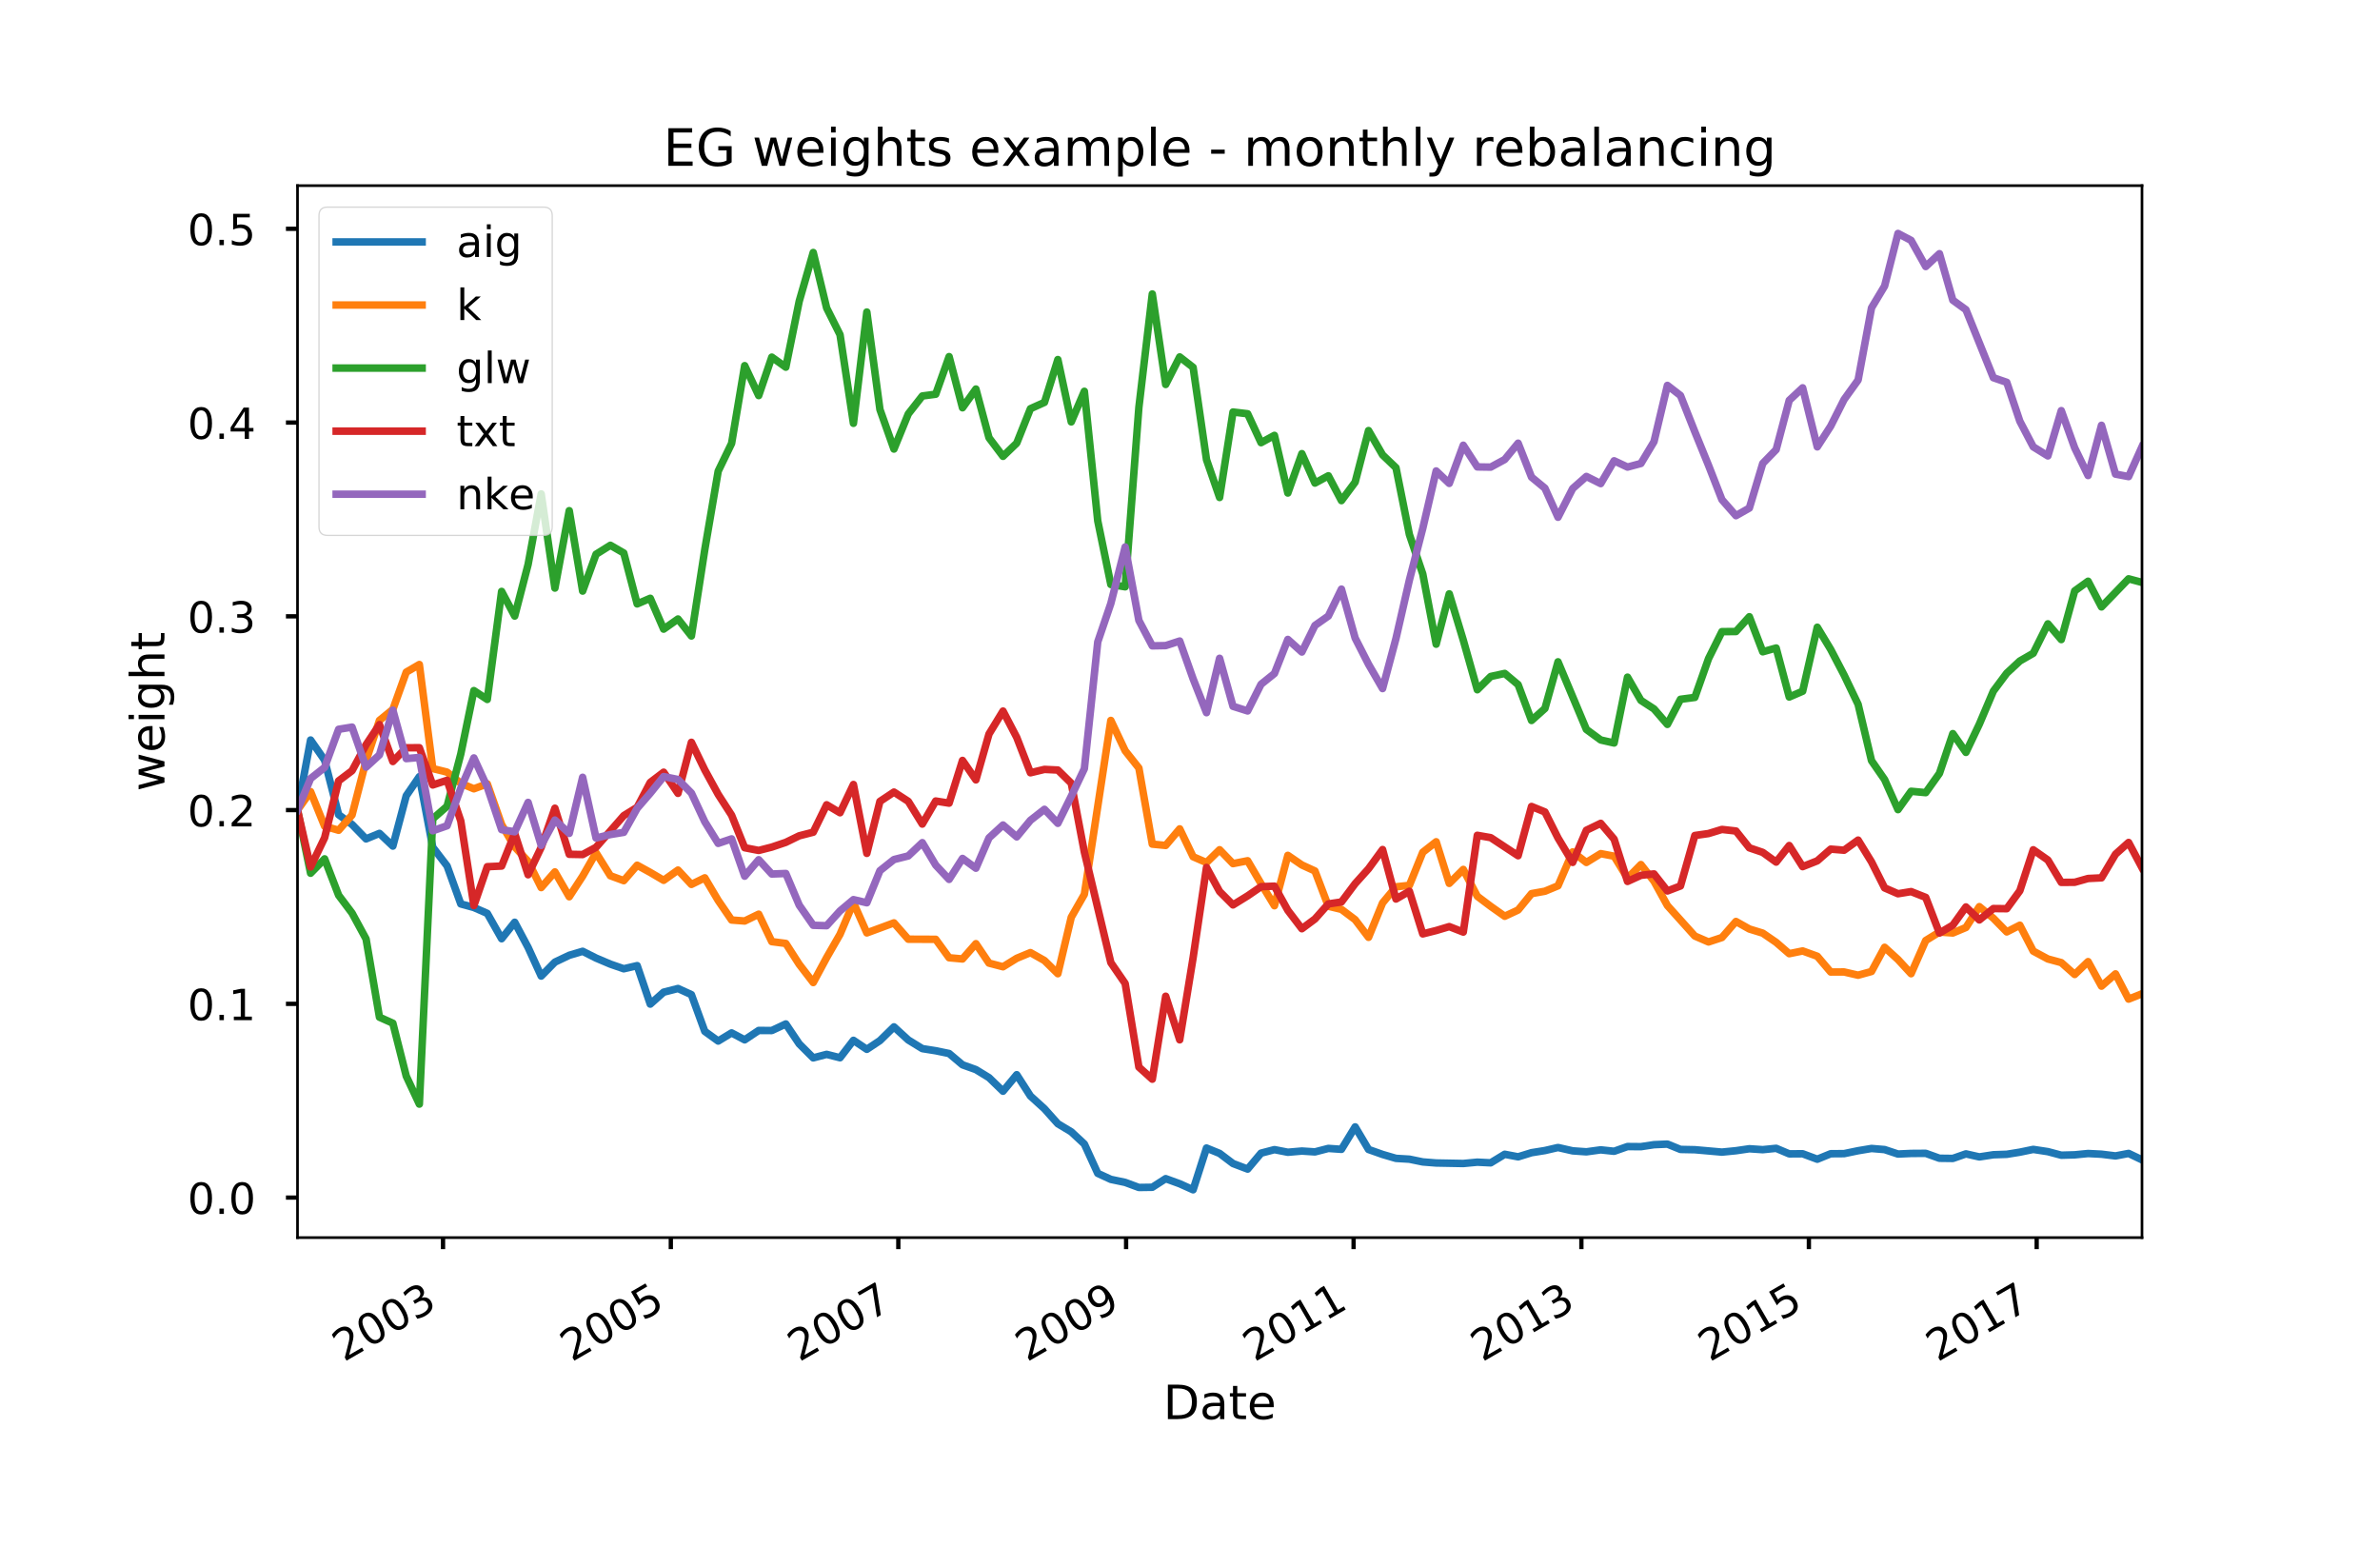 <?xml version="1.0" encoding="utf-8" standalone="no"?>
<!DOCTYPE svg PUBLIC "-//W3C//DTD SVG 1.1//EN"
  "http://www.w3.org/Graphics/SVG/1.1/DTD/svg11.dtd">
<!-- Created with matplotlib (http://matplotlib.org/) -->
<svg height="468pt" version="1.1" viewBox="0 0 720 468" width="720pt" xmlns="http://www.w3.org/2000/svg" xmlns:xlink="http://www.w3.org/1999/xlink">
 <defs>
  <style type="text/css">
*{stroke-linecap:butt;stroke-linejoin:round;}
  </style>
 </defs>
 <g id="figure_1">
  <g id="patch_1">
   <path d="M 0 468 
L 720 468 
L 720 0 
L 0 0 
z
" style="fill:#ffffff;"/>
  </g>
  <g id="axes_1">
   <g id="patch_2">
    <path d="M 90 374.4 
L 648 374.4 
L 648 56.16 
L 90 56.16 
z
" style="fill:#ffffff;"/>
   </g>
   <g id="matplotlib.axis_1">
    <g id="xtick_1">
     <g id="line2d_1">
      <defs>
       <path d="M 0 0 
L 0 3.5 
" id="m674a342e4a" style="stroke:#000000;stroke-width:1.3;"/>
      </defs>
      <g>
       <use style="stroke:#000000;stroke-width:1.3;" x="134.025" xlink:href="#m674a342e4a" y="374.4"/>
      </g>
     </g>
     <g id="text_1">
      <!-- 2003 -->
      <defs>
       <path d="M 19.188 8.297 
L 53.609 8.297 
L 53.609 0 
L 7.328 0 
L 7.328 8.297 
Q 12.938 14.109 22.625 23.891 
Q 32.328 33.688 34.812 36.531 
Q 39.547 41.844 41.422 45.531 
Q 43.312 49.219 43.312 52.781 
Q 43.312 58.594 39.234 62.25 
Q 35.156 65.922 28.609 65.922 
Q 23.969 65.922 18.812 64.312 
Q 13.672 62.703 7.812 59.422 
L 7.812 69.391 
Q 13.766 71.781 18.938 73 
Q 24.125 74.219 28.422 74.219 
Q 39.75 74.219 46.484 68.547 
Q 53.219 62.891 53.219 53.422 
Q 53.219 48.922 51.531 44.891 
Q 49.859 40.875 45.406 35.406 
Q 44.188 33.984 37.641 27.219 
Q 31.109 20.453 19.188 8.297 
z
" id="DejaVuSans-32"/>
       <path d="M 31.781 66.406 
Q 24.172 66.406 20.328 58.906 
Q 16.5 51.422 16.5 36.375 
Q 16.5 21.391 20.328 13.891 
Q 24.172 6.391 31.781 6.391 
Q 39.453 6.391 43.281 13.891 
Q 47.125 21.391 47.125 36.375 
Q 47.125 51.422 43.281 58.906 
Q 39.453 66.406 31.781 66.406 
z
M 31.781 74.219 
Q 44.047 74.219 50.516 64.516 
Q 56.984 54.828 56.984 36.375 
Q 56.984 17.969 50.516 8.266 
Q 44.047 -1.422 31.781 -1.422 
Q 19.531 -1.422 13.062 8.266 
Q 6.594 17.969 6.594 36.375 
Q 6.594 54.828 13.062 64.516 
Q 19.531 74.219 31.781 74.219 
z
" id="DejaVuSans-30"/>
       <path d="M 40.578 39.312 
Q 47.656 37.797 51.625 33 
Q 55.609 28.219 55.609 21.188 
Q 55.609 10.406 48.188 4.484 
Q 40.766 -1.422 27.094 -1.422 
Q 22.516 -1.422 17.656 -0.516 
Q 12.797 0.391 7.625 2.203 
L 7.625 11.719 
Q 11.719 9.328 16.594 8.109 
Q 21.484 6.891 26.812 6.891 
Q 36.078 6.891 40.938 10.547 
Q 45.797 14.203 45.797 21.188 
Q 45.797 27.641 41.281 31.266 
Q 36.766 34.906 28.719 34.906 
L 20.219 34.906 
L 20.219 43.016 
L 29.109 43.016 
Q 36.375 43.016 40.234 45.922 
Q 44.094 48.828 44.094 54.297 
Q 44.094 59.906 40.109 62.906 
Q 36.141 65.922 28.719 65.922 
Q 24.656 65.922 20.016 65.031 
Q 15.375 64.156 9.812 62.312 
L 9.812 71.094 
Q 15.438 72.656 20.344 73.438 
Q 25.25 74.219 29.594 74.219 
Q 40.828 74.219 47.359 69.109 
Q 53.906 64.016 53.906 55.328 
Q 53.906 49.266 50.438 45.094 
Q 46.969 40.922 40.578 39.312 
z
" id="DejaVuSans-33"/>
      </defs>
      <g transform="translate(104.021 412.097)rotate(-30)scale(0.13 -0.13)">
       <use xlink:href="#DejaVuSans-32"/>
       <use x="63.623" xlink:href="#DejaVuSans-30"/>
       <use x="127.246" xlink:href="#DejaVuSans-30"/>
       <use x="190.869" xlink:href="#DejaVuSans-33"/>
      </g>
     </g>
    </g>
    <g id="xtick_2">
     <g id="line2d_2">
      <g>
       <use style="stroke:#000000;stroke-width:1.3;" x="202.939" xlink:href="#m674a342e4a" y="374.4"/>
      </g>
     </g>
     <g id="text_2">
      <!-- 2005 -->
      <defs>
       <path d="M 10.797 72.906 
L 49.516 72.906 
L 49.516 64.594 
L 19.828 64.594 
L 19.828 46.734 
Q 21.969 47.469 24.109 47.828 
Q 26.266 48.188 28.422 48.188 
Q 40.625 48.188 47.75 41.5 
Q 54.891 34.812 54.891 23.391 
Q 54.891 11.625 47.562 5.094 
Q 40.234 -1.422 26.906 -1.422 
Q 22.312 -1.422 17.547 -0.641 
Q 12.797 0.141 7.719 1.703 
L 7.719 11.625 
Q 12.109 9.234 16.797 8.062 
Q 21.484 6.891 26.703 6.891 
Q 35.156 6.891 40.078 11.328 
Q 45.016 15.766 45.016 23.391 
Q 45.016 31 40.078 35.438 
Q 35.156 39.891 26.703 39.891 
Q 22.75 39.891 18.812 39.016 
Q 14.891 38.141 10.797 36.281 
z
" id="DejaVuSans-35"/>
      </defs>
      <g transform="translate(172.934 412.097)rotate(-30)scale(0.13 -0.13)">
       <use xlink:href="#DejaVuSans-32"/>
       <use x="63.623" xlink:href="#DejaVuSans-30"/>
       <use x="127.246" xlink:href="#DejaVuSans-30"/>
       <use x="190.869" xlink:href="#DejaVuSans-35"/>
      </g>
     </g>
    </g>
    <g id="xtick_3">
     <g id="line2d_3">
      <g>
       <use style="stroke:#000000;stroke-width:1.3;" x="271.758" xlink:href="#m674a342e4a" y="374.4"/>
      </g>
     </g>
     <g id="text_3">
      <!-- 2007 -->
      <defs>
       <path d="M 8.203 72.906 
L 55.078 72.906 
L 55.078 68.703 
L 28.609 0 
L 18.312 0 
L 43.219 64.594 
L 8.203 64.594 
z
" id="DejaVuSans-37"/>
      </defs>
      <g transform="translate(241.753 412.097)rotate(-30)scale(0.13 -0.13)">
       <use xlink:href="#DejaVuSans-32"/>
       <use x="63.623" xlink:href="#DejaVuSans-30"/>
       <use x="127.246" xlink:href="#DejaVuSans-30"/>
       <use x="190.869" xlink:href="#DejaVuSans-37"/>
      </g>
     </g>
    </g>
    <g id="xtick_4">
     <g id="line2d_4">
      <g>
       <use style="stroke:#000000;stroke-width:1.3;" x="340.671" xlink:href="#m674a342e4a" y="374.4"/>
      </g>
     </g>
     <g id="text_4">
      <!-- 2009 -->
      <defs>
       <path d="M 10.984 1.516 
L 10.984 10.5 
Q 14.703 8.734 18.5 7.812 
Q 22.312 6.891 25.984 6.891 
Q 35.75 6.891 40.891 13.453 
Q 46.047 20.016 46.781 33.406 
Q 43.953 29.203 39.594 26.953 
Q 35.25 24.703 29.984 24.703 
Q 19.047 24.703 12.672 31.312 
Q 6.297 37.938 6.297 49.422 
Q 6.297 60.641 12.938 67.422 
Q 19.578 74.219 30.609 74.219 
Q 43.266 74.219 49.922 64.516 
Q 56.594 54.828 56.594 36.375 
Q 56.594 19.141 48.406 8.859 
Q 40.234 -1.422 26.422 -1.422 
Q 22.703 -1.422 18.891 -0.688 
Q 15.094 0.047 10.984 1.516 
z
M 30.609 32.422 
Q 37.25 32.422 41.125 36.953 
Q 45.016 41.5 45.016 49.422 
Q 45.016 57.281 41.125 61.844 
Q 37.25 66.406 30.609 66.406 
Q 23.969 66.406 20.094 61.844 
Q 16.219 57.281 16.219 49.422 
Q 16.219 41.5 20.094 36.953 
Q 23.969 32.422 30.609 32.422 
z
" id="DejaVuSans-39"/>
      </defs>
      <g transform="translate(310.667 412.097)rotate(-30)scale(0.13 -0.13)">
       <use xlink:href="#DejaVuSans-32"/>
       <use x="63.623" xlink:href="#DejaVuSans-30"/>
       <use x="127.246" xlink:href="#DejaVuSans-30"/>
       <use x="190.869" xlink:href="#DejaVuSans-39"/>
      </g>
     </g>
    </g>
    <g id="xtick_5">
     <g id="line2d_5">
      <g>
       <use style="stroke:#000000;stroke-width:1.3;" x="409.49" xlink:href="#m674a342e4a" y="374.4"/>
      </g>
     </g>
     <g id="text_5">
      <!-- 2011 -->
      <defs>
       <path d="M 12.406 8.297 
L 28.516 8.297 
L 28.516 63.922 
L 10.984 60.406 
L 10.984 69.391 
L 28.422 72.906 
L 38.281 72.906 
L 38.281 8.297 
L 54.391 8.297 
L 54.391 0 
L 12.406 0 
z
" id="DejaVuSans-31"/>
      </defs>
      <g transform="translate(379.486 412.097)rotate(-30)scale(0.13 -0.13)">
       <use xlink:href="#DejaVuSans-32"/>
       <use x="63.623" xlink:href="#DejaVuSans-30"/>
       <use x="127.246" xlink:href="#DejaVuSans-31"/>
       <use x="190.869" xlink:href="#DejaVuSans-31"/>
      </g>
     </g>
    </g>
    <g id="xtick_6">
     <g id="line2d_6">
      <g>
       <use style="stroke:#000000;stroke-width:1.3;" x="478.403" xlink:href="#m674a342e4a" y="374.4"/>
      </g>
     </g>
     <g id="text_6">
      <!-- 2013 -->
      <g transform="translate(448.399 412.097)rotate(-30)scale(0.13 -0.13)">
       <use xlink:href="#DejaVuSans-32"/>
       <use x="63.623" xlink:href="#DejaVuSans-30"/>
       <use x="127.246" xlink:href="#DejaVuSans-31"/>
       <use x="190.869" xlink:href="#DejaVuSans-33"/>
      </g>
     </g>
    </g>
    <g id="xtick_7">
     <g id="line2d_7">
      <g>
       <use style="stroke:#000000;stroke-width:1.3;" x="547.223" xlink:href="#m674a342e4a" y="374.4"/>
      </g>
     </g>
     <g id="text_7">
      <!-- 2015 -->
      <g transform="translate(517.218 412.097)rotate(-30)scale(0.13 -0.13)">
       <use xlink:href="#DejaVuSans-32"/>
       <use x="63.623" xlink:href="#DejaVuSans-30"/>
       <use x="127.246" xlink:href="#DejaVuSans-31"/>
       <use x="190.869" xlink:href="#DejaVuSans-35"/>
      </g>
     </g>
    </g>
    <g id="xtick_8">
     <g id="line2d_8">
      <g>
       <use style="stroke:#000000;stroke-width:1.3;" x="616.136" xlink:href="#m674a342e4a" y="374.4"/>
      </g>
     </g>
     <g id="text_8">
      <!-- 2017 -->
      <g transform="translate(586.132 412.097)rotate(-30)scale(0.13 -0.13)">
       <use xlink:href="#DejaVuSans-32"/>
       <use x="63.623" xlink:href="#DejaVuSans-30"/>
       <use x="127.246" xlink:href="#DejaVuSans-31"/>
       <use x="190.869" xlink:href="#DejaVuSans-37"/>
      </g>
     </g>
    </g>
    <g id="text_9">
     <!-- Date -->
     <defs>
      <path d="M 19.672 64.797 
L 19.672 8.109 
L 31.594 8.109 
Q 46.688 8.109 53.688 14.938 
Q 60.688 21.781 60.688 36.531 
Q 60.688 51.172 53.688 57.984 
Q 46.688 64.797 31.594 64.797 
z
M 9.812 72.906 
L 30.078 72.906 
Q 51.266 72.906 61.172 64.094 
Q 71.094 55.281 71.094 36.531 
Q 71.094 17.672 61.125 8.828 
Q 51.172 0 30.078 0 
L 9.812 0 
z
" id="DejaVuSans-44"/>
      <path d="M 34.281 27.484 
Q 23.391 27.484 19.188 25 
Q 14.984 22.516 14.984 16.5 
Q 14.984 11.719 18.141 8.906 
Q 21.297 6.109 26.703 6.109 
Q 34.188 6.109 38.703 11.406 
Q 43.219 16.703 43.219 25.484 
L 43.219 27.484 
z
M 52.203 31.203 
L 52.203 0 
L 43.219 0 
L 43.219 8.297 
Q 40.141 3.328 35.547 0.953 
Q 30.953 -1.422 24.312 -1.422 
Q 15.922 -1.422 10.953 3.297 
Q 6 8.016 6 15.922 
Q 6 25.141 12.172 29.828 
Q 18.359 34.516 30.609 34.516 
L 43.219 34.516 
L 43.219 35.406 
Q 43.219 41.609 39.141 45 
Q 35.062 48.391 27.688 48.391 
Q 23 48.391 18.547 47.266 
Q 14.109 46.141 10.016 43.891 
L 10.016 52.203 
Q 14.938 54.109 19.578 55.047 
Q 24.219 56 28.609 56 
Q 40.484 56 46.344 49.844 
Q 52.203 43.703 52.203 31.203 
z
" id="DejaVuSans-61"/>
      <path d="M 18.312 70.219 
L 18.312 54.688 
L 36.812 54.688 
L 36.812 47.703 
L 18.312 47.703 
L 18.312 18.016 
Q 18.312 11.328 20.141 9.422 
Q 21.969 7.516 27.594 7.516 
L 36.812 7.516 
L 36.812 0 
L 27.594 0 
Q 17.188 0 13.234 3.875 
Q 9.281 7.766 9.281 18.016 
L 9.281 47.703 
L 2.688 47.703 
L 2.688 54.688 
L 9.281 54.688 
L 9.281 70.219 
z
" id="DejaVuSans-74"/>
      <path d="M 56.203 29.594 
L 56.203 25.203 
L 14.891 25.203 
Q 15.484 15.922 20.484 11.062 
Q 25.484 6.203 34.422 6.203 
Q 39.594 6.203 44.453 7.469 
Q 49.312 8.734 54.109 11.281 
L 54.109 2.781 
Q 49.266 0.734 44.188 -0.344 
Q 39.109 -1.422 33.891 -1.422 
Q 20.797 -1.422 13.156 6.188 
Q 5.516 13.812 5.516 26.812 
Q 5.516 40.234 12.766 48.109 
Q 20.016 56 32.328 56 
Q 43.359 56 49.781 48.891 
Q 56.203 41.797 56.203 29.594 
z
M 47.219 32.234 
Q 47.125 39.594 43.094 43.984 
Q 39.062 48.391 32.422 48.391 
Q 24.906 48.391 20.391 44.141 
Q 15.875 39.891 15.188 32.172 
z
" id="DejaVuSans-65"/>
     </defs>
     <g transform="translate(351.91 429.304)scale(0.143 -0.143)">
      <use xlink:href="#DejaVuSans-44"/>
      <use x="77.002" xlink:href="#DejaVuSans-61"/>
      <use x="138.281" xlink:href="#DejaVuSans-74"/>
      <use x="177.49" xlink:href="#DejaVuSans-65"/>
     </g>
    </g>
   </g>
   <g id="matplotlib.axis_2">
    <g id="ytick_1">
     <g id="line2d_9">
      <defs>
       <path d="M 0 0 
L -3.5 0 
" id="meb51788841" style="stroke:#000000;stroke-width:1.3;"/>
      </defs>
      <g>
       <use style="stroke:#000000;stroke-width:1.3;" x="90" xlink:href="#meb51788841" y="362.296"/>
      </g>
     </g>
     <g id="text_10">
      <!-- 0.0 -->
      <defs>
       <path d="M 10.688 12.406 
L 21 12.406 
L 21 0 
L 10.688 0 
z
" id="DejaVuSans-2e"/>
      </defs>
      <g transform="translate(56.726 367.235)scale(0.13 -0.13)">
       <use xlink:href="#DejaVuSans-30"/>
       <use x="63.623" xlink:href="#DejaVuSans-2e"/>
       <use x="95.41" xlink:href="#DejaVuSans-30"/>
      </g>
     </g>
    </g>
    <g id="ytick_2">
     <g id="line2d_10">
      <g>
       <use style="stroke:#000000;stroke-width:1.3;" x="90" xlink:href="#meb51788841" y="303.681"/>
      </g>
     </g>
     <g id="text_11">
      <!-- 0.1 -->
      <g transform="translate(56.726 308.62)scale(0.13 -0.13)">
       <use xlink:href="#DejaVuSans-30"/>
       <use x="63.623" xlink:href="#DejaVuSans-2e"/>
       <use x="95.41" xlink:href="#DejaVuSans-31"/>
      </g>
     </g>
    </g>
    <g id="ytick_3">
     <g id="line2d_11">
      <g>
       <use style="stroke:#000000;stroke-width:1.3;" x="90" xlink:href="#meb51788841" y="245.066"/>
      </g>
     </g>
     <g id="text_12">
      <!-- 0.2 -->
      <g transform="translate(56.726 250.005)scale(0.13 -0.13)">
       <use xlink:href="#DejaVuSans-30"/>
       <use x="63.623" xlink:href="#DejaVuSans-2e"/>
       <use x="95.41" xlink:href="#DejaVuSans-32"/>
      </g>
     </g>
    </g>
    <g id="ytick_4">
     <g id="line2d_12">
      <g>
       <use style="stroke:#000000;stroke-width:1.3;" x="90" xlink:href="#meb51788841" y="186.452"/>
      </g>
     </g>
     <g id="text_13">
      <!-- 0.3 -->
      <g transform="translate(56.726 191.391)scale(0.13 -0.13)">
       <use xlink:href="#DejaVuSans-30"/>
       <use x="63.623" xlink:href="#DejaVuSans-2e"/>
       <use x="95.41" xlink:href="#DejaVuSans-33"/>
      </g>
     </g>
    </g>
    <g id="ytick_5">
     <g id="line2d_13">
      <g>
       <use style="stroke:#000000;stroke-width:1.3;" x="90" xlink:href="#meb51788841" y="127.837"/>
      </g>
     </g>
     <g id="text_14">
      <!-- 0.4 -->
      <defs>
       <path d="M 37.797 64.312 
L 12.891 25.391 
L 37.797 25.391 
z
M 35.203 72.906 
L 47.609 72.906 
L 47.609 25.391 
L 58.016 25.391 
L 58.016 17.188 
L 47.609 17.188 
L 47.609 0 
L 37.797 0 
L 37.797 17.188 
L 4.891 17.188 
L 4.891 26.703 
z
" id="DejaVuSans-34"/>
      </defs>
      <g transform="translate(56.726 132.776)scale(0.13 -0.13)">
       <use xlink:href="#DejaVuSans-30"/>
       <use x="63.623" xlink:href="#DejaVuSans-2e"/>
       <use x="95.41" xlink:href="#DejaVuSans-34"/>
      </g>
     </g>
    </g>
    <g id="ytick_6">
     <g id="line2d_14">
      <g>
       <use style="stroke:#000000;stroke-width:1.3;" x="90" xlink:href="#meb51788841" y="69.222"/>
      </g>
     </g>
     <g id="text_15">
      <!-- 0.5 -->
      <g transform="translate(56.726 74.161)scale(0.13 -0.13)">
       <use xlink:href="#DejaVuSans-30"/>
       <use x="63.623" xlink:href="#DejaVuSans-2e"/>
       <use x="95.41" xlink:href="#DejaVuSans-35"/>
      </g>
     </g>
    </g>
    <g id="text_16">
     <!-- weight -->
     <defs>
      <path d="M 4.203 54.688 
L 13.188 54.688 
L 24.422 12.016 
L 35.594 54.688 
L 46.188 54.688 
L 57.422 12.016 
L 68.609 54.688 
L 77.594 54.688 
L 63.281 0 
L 52.688 0 
L 40.922 44.828 
L 29.109 0 
L 18.5 0 
z
" id="DejaVuSans-77"/>
      <path d="M 9.422 54.688 
L 18.406 54.688 
L 18.406 0 
L 9.422 0 
z
M 9.422 75.984 
L 18.406 75.984 
L 18.406 64.594 
L 9.422 64.594 
z
" id="DejaVuSans-69"/>
      <path d="M 45.406 27.984 
Q 45.406 37.75 41.375 43.109 
Q 37.359 48.484 30.078 48.484 
Q 22.859 48.484 18.828 43.109 
Q 14.797 37.75 14.797 27.984 
Q 14.797 18.266 18.828 12.891 
Q 22.859 7.516 30.078 7.516 
Q 37.359 7.516 41.375 12.891 
Q 45.406 18.266 45.406 27.984 
z
M 54.391 6.781 
Q 54.391 -7.172 48.188 -13.984 
Q 42 -20.797 29.203 -20.797 
Q 24.469 -20.797 20.266 -20.094 
Q 16.062 -19.391 12.109 -17.922 
L 12.109 -9.188 
Q 16.062 -11.328 19.922 -12.344 
Q 23.781 -13.375 27.781 -13.375 
Q 36.625 -13.375 41.016 -8.766 
Q 45.406 -4.156 45.406 5.172 
L 45.406 9.625 
Q 42.625 4.781 38.281 2.391 
Q 33.938 0 27.875 0 
Q 17.828 0 11.672 7.656 
Q 5.516 15.328 5.516 27.984 
Q 5.516 40.672 11.672 48.328 
Q 17.828 56 27.875 56 
Q 33.938 56 38.281 53.609 
Q 42.625 51.219 45.406 46.391 
L 45.406 54.688 
L 54.391 54.688 
z
" id="DejaVuSans-67"/>
      <path d="M 54.891 33.016 
L 54.891 0 
L 45.906 0 
L 45.906 32.719 
Q 45.906 40.484 42.875 44.328 
Q 39.844 48.188 33.797 48.188 
Q 26.516 48.188 22.312 43.547 
Q 18.109 38.922 18.109 30.906 
L 18.109 0 
L 9.078 0 
L 9.078 75.984 
L 18.109 75.984 
L 18.109 46.188 
Q 21.344 51.125 25.703 53.562 
Q 30.078 56 35.797 56 
Q 45.219 56 50.047 50.172 
Q 54.891 44.344 54.891 33.016 
z
" id="DejaVuSans-68"/>
     </defs>
     <g transform="translate(49.752 239.387)rotate(-90)scale(0.143 -0.143)">
      <use xlink:href="#DejaVuSans-77"/>
      <use x="81.787" xlink:href="#DejaVuSans-65"/>
      <use x="143.311" xlink:href="#DejaVuSans-69"/>
      <use x="171.094" xlink:href="#DejaVuSans-67"/>
      <use x="234.57" xlink:href="#DejaVuSans-68"/>
      <use x="297.949" xlink:href="#DejaVuSans-74"/>
     </g>
    </g>
   </g>
   <g id="line2d_15">
    <path clip-path="url(#p1ef4014c13)" d="M 90 245.066 
L 93.959 223.87 
L 98.202 229.953 
L 102.444 246.466 
L 106.498 249.427 
L 110.74 253.785 
L 114.794 252.113 
L 118.847 255.958 
L 122.901 240.722 
L 126.861 234.947 
L 130.914 256.317 
L 135.251 261.965 
L 139.399 273.457 
L 143.358 274.541 
L 147.412 276.319 
L 151.749 283.984 
L 155.708 279.007 
L 159.762 286.626 
L 163.721 295.283 
L 167.869 291.063 
L 172.206 288.997 
L 176.26 287.789 
L 180.313 289.832 
L 184.65 291.671 
L 188.703 293.076 
L 192.757 292.123 
L 196.717 303.761 
L 200.77 300.155 
L 205.107 299.043 
L 209.161 300.9 
L 213.214 312.006 
L 217.268 314.938 
L 221.322 312.474 
L 225.281 314.572 
L 229.524 311.735 
L 233.483 311.758 
L 237.725 309.771 
L 241.779 315.797 
L 246.021 320.03 
L 250.075 318.967 
L 254.129 319.991 
L 258.182 314.722 
L 262.236 317.443 
L 266.196 314.806 
L 270.438 310.649 
L 274.774 314.616 
L 279.017 317.23 
L 283.07 317.873 
L 287.124 318.707 
L 291.178 322.126 
L 295.232 323.579 
L 299.191 326.006 
L 303.433 330.117 
L 307.581 325.121 
L 311.729 331.572 
L 315.972 335.426 
L 320.025 339.961 
L 324.079 342.398 
L 328.039 346.082 
L 332.092 354.963 
L 336.052 356.789 
L 340.388 357.701 
L 344.536 359.235 
L 348.59 359.176 
L 352.644 356.568 
L 356.886 358.114 
L 360.94 359.935 
L 364.993 347.306 
L 368.953 348.928 
L 373.007 351.99 
L 377.437 353.672 
L 381.491 348.851 
L 385.545 347.788 
L 389.599 348.581 
L 393.841 348.214 
L 397.8 348.472 
L 401.854 347.423 
L 405.813 347.697 
L 409.961 340.905 
L 414.015 347.741 
L 418.257 349.243 
L 422.311 350.431 
L 426.365 350.673 
L 430.419 351.507 
L 434.472 351.826 
L 442.674 351.981 
L 446.916 351.58 
L 450.97 351.778 
L 455.212 349.194 
L 459.266 349.965 
L 463.32 348.712 
L 467.374 348.064 
L 471.333 347.148 
L 475.764 348.155 
L 479.912 348.447 
L 484.248 347.854 
L 488.302 348.287 
L 492.356 346.856 
L 496.41 346.89 
L 500.369 346.29 
L 504.423 346.113 
L 508.382 347.727 
L 512.719 347.815 
L 520.92 348.536 
L 525.163 348.117 
L 529.216 347.525 
L 533.27 347.798 
L 537.324 347.391 
L 541.283 349.067 
L 545.337 349.038 
L 549.768 350.687 
L 553.822 349.03 
L 557.875 348.999 
L 562.118 348.118 
L 566.171 347.441 
L 570.131 347.772 
L 574.184 349.12 
L 578.144 348.939 
L 582.575 348.907 
L 586.723 350.398 
L 590.776 350.45 
L 594.736 349.072 
L 598.79 349.989 
L 603.032 349.338 
L 607.086 349.201 
L 611.045 348.558 
L 615.099 347.72 
L 619.53 348.394 
L 623.583 349.474 
L 627.637 349.363 
L 631.691 348.963 
L 635.745 349.173 
L 639.987 349.693 
L 643.946 348.935 
L 648 350.866 
L 648 350.866 
" style="fill:none;stroke:#1f77b4;stroke-linecap:square;stroke-width:2.275;"/>
   </g>
   <g id="line2d_16">
    <path clip-path="url(#p1ef4014c13)" d="M 90 245.066 
L 93.959 239.483 
L 98.202 249.953 
L 102.444 251.177 
L 106.498 246.555 
L 110.74 230.128 
L 114.794 217.93 
L 118.847 214.62 
L 122.901 203.337 
L 126.861 201.026 
L 130.914 232.51 
L 135.251 233.583 
L 139.399 236.973 
L 143.358 238.625 
L 147.412 237.129 
L 151.749 249.45 
L 155.708 256.196 
L 159.762 260.571 
L 163.721 268.513 
L 167.869 263.773 
L 172.206 271.287 
L 176.26 265.063 
L 180.313 257.979 
L 184.65 264.927 
L 188.703 266.42 
L 192.757 261.747 
L 196.717 263.929 
L 200.77 266.313 
L 205.107 263.215 
L 209.161 267.554 
L 213.214 265.563 
L 217.268 272.398 
L 221.322 278.324 
L 225.281 278.624 
L 229.524 276.561 
L 233.483 284.863 
L 237.725 285.409 
L 241.779 291.726 
L 246.021 297.238 
L 250.075 289.695 
L 254.129 282.641 
L 258.182 273.068 
L 262.236 282.221 
L 270.438 279.188 
L 274.774 284.129 
L 283.07 284.163 
L 287.124 289.739 
L 291.178 290.107 
L 295.232 285.485 
L 299.191 291.36 
L 303.433 292.467 
L 307.581 289.905 
L 311.729 288.182 
L 315.972 290.583 
L 320.025 294.568 
L 324.079 277.487 
L 328.039 270.557 
L 336.052 217.947 
L 340.388 227.118 
L 344.536 232.347 
L 348.59 255.366 
L 352.644 255.762 
L 356.886 250.749 
L 360.94 259.179 
L 364.993 260.942 
L 368.953 257.062 
L 373.007 261.262 
L 377.437 260.393 
L 381.491 267.31 
L 385.545 274.004 
L 389.599 258.765 
L 393.841 261.668 
L 397.8 263.488 
L 401.854 274.152 
L 405.813 275.105 
L 409.961 278.226 
L 414.015 283.56 
L 418.257 273.159 
L 422.311 268.28 
L 426.365 267.838 
L 430.419 257.826 
L 434.472 254.65 
L 438.432 267.244 
L 442.674 263.023 
L 446.916 271.14 
L 450.97 274.189 
L 455.212 277.188 
L 459.266 275.3 
L 463.32 270.342 
L 467.374 269.615 
L 471.333 267.971 
L 475.764 257.719 
L 479.912 260.91 
L 484.248 258.242 
L 488.302 259.017 
L 492.356 265.672 
L 496.41 261.545 
L 500.369 266.586 
L 504.423 273.944 
L 512.719 283.17 
L 516.867 284.964 
L 520.92 283.625 
L 525.163 278.766 
L 529.216 281.043 
L 533.27 282.295 
L 537.324 285.079 
L 541.283 288.509 
L 545.337 287.681 
L 549.768 289.286 
L 553.822 294.054 
L 557.875 294.04 
L 562.118 295.02 
L 566.171 293.897 
L 570.131 286.577 
L 574.184 290.278 
L 578.144 294.566 
L 582.575 284.525 
L 586.723 281.96 
L 590.776 282.249 
L 594.736 280.586 
L 598.79 274.278 
L 603.032 277.788 
L 607.086 281.922 
L 611.045 279.898 
L 615.099 287.728 
L 619.53 290.111 
L 623.583 291.207 
L 627.637 294.802 
L 631.691 290.911 
L 635.745 298.332 
L 639.987 294.619 
L 643.946 302.252 
L 648 300.633 
L 648 300.633 
" style="fill:none;stroke:#ff7f0e;stroke-linecap:square;stroke-width:2.275;"/>
   </g>
   <g id="line2d_17">
    <path clip-path="url(#p1ef4014c13)" d="M 90 245.066 
L 93.959 264.174 
L 98.202 259.822 
L 102.444 270.837 
L 106.498 276.226 
L 110.74 284.046 
L 114.794 307.723 
L 118.847 309.543 
L 122.901 325.553 
L 126.861 334.017 
L 130.914 247.708 
L 135.251 243.918 
L 139.399 228.089 
L 143.358 208.923 
L 147.412 211.596 
L 151.749 178.915 
L 155.708 186.368 
L 159.762 170.758 
L 163.721 149.422 
L 167.869 177.908 
L 172.206 154.492 
L 176.26 178.814 
L 180.313 167.677 
L 184.65 164.956 
L 188.703 167.296 
L 192.757 182.694 
L 196.717 180.997 
L 200.77 190.324 
L 205.107 187.26 
L 209.161 192.4 
L 213.214 166.241 
L 217.268 142.534 
L 221.322 134.145 
L 225.281 110.619 
L 229.524 119.671 
L 233.483 108.042 
L 237.725 111.078 
L 241.779 91.128 
L 246.021 76.387 
L 250.075 93.167 
L 254.129 101.26 
L 258.182 128.063 
L 262.236 94.399 
L 266.196 123.871 
L 270.438 135.848 
L 274.774 125.221 
L 279.017 119.794 
L 283.07 119.259 
L 287.124 107.884 
L 291.178 123.358 
L 295.232 117.692 
L 299.191 132.434 
L 303.433 138.052 
L 307.581 134.058 
L 311.729 123.641 
L 315.972 121.73 
L 320.025 108.776 
L 324.079 127.636 
L 328.039 118.377 
L 332.092 157.587 
L 336.052 176.817 
L 340.388 177.521 
L 344.536 123.227 
L 348.59 88.935 
L 352.644 116.312 
L 356.886 107.976 
L 360.94 111.137 
L 364.993 139.062 
L 368.953 150.501 
L 373.007 124.645 
L 377.437 125.173 
L 381.491 133.92 
L 385.545 131.711 
L 389.599 149.15 
L 393.841 137.242 
L 397.8 146.141 
L 401.854 143.936 
L 405.813 151.447 
L 409.961 145.858 
L 414.015 130.254 
L 418.257 137.616 
L 422.311 141.494 
L 426.365 161.699 
L 430.419 173.651 
L 434.472 194.881 
L 438.432 179.65 
L 442.674 193.666 
L 446.916 208.663 
L 450.97 204.648 
L 455.212 203.726 
L 459.266 207.12 
L 463.32 217.959 
L 467.374 214.333 
L 471.333 200.212 
L 479.912 220.666 
L 484.248 223.857 
L 488.302 224.77 
L 492.356 204.853 
L 496.41 211.883 
L 500.369 214.463 
L 504.423 219.147 
L 508.382 211.55 
L 512.719 210.982 
L 516.867 199.244 
L 520.92 191.086 
L 525.163 191.049 
L 529.216 186.576 
L 533.27 197.178 
L 537.324 196.037 
L 541.283 210.863 
L 545.337 209.113 
L 549.768 189.751 
L 553.822 196.459 
L 557.875 204.216 
L 562.118 213.072 
L 566.171 230.115 
L 570.131 235.836 
L 574.184 244.932 
L 578.144 239.379 
L 582.575 239.789 
L 586.723 233.959 
L 590.776 221.935 
L 594.736 227.609 
L 598.79 219.078 
L 603.032 209.085 
L 607.086 203.65 
L 611.045 199.968 
L 615.099 197.632 
L 619.53 188.727 
L 623.583 193.484 
L 627.637 178.763 
L 631.691 175.839 
L 635.745 183.602 
L 643.946 175.104 
L 648 176.189 
L 648 176.189 
" style="fill:none;stroke:#2ca02c;stroke-linecap:square;stroke-width:2.275;"/>
   </g>
   <g id="line2d_18">
    <path clip-path="url(#p1ef4014c13)" d="M 90 245.066 
L 93.959 262.28 
L 98.202 253.434 
L 102.444 236.227 
L 106.498 233.16 
L 110.74 225.297 
L 114.794 219.201 
L 118.847 230.374 
L 122.901 226.224 
L 126.861 226.198 
L 130.914 237.467 
L 135.251 236.059 
L 139.399 248.374 
L 143.358 273.958 
L 147.412 262.193 
L 151.749 261.999 
L 155.708 252.129 
L 159.762 264.631 
L 163.721 256.354 
L 167.869 244.502 
L 172.206 258.441 
L 176.26 258.518 
L 180.313 256.33 
L 188.703 246.744 
L 192.757 244.232 
L 196.717 236.692 
L 200.77 233.608 
L 205.107 240.005 
L 209.161 224.565 
L 213.214 232.923 
L 217.268 240.319 
L 221.322 246.614 
L 225.281 256.455 
L 229.524 257.277 
L 233.483 256.264 
L 237.725 254.828 
L 241.779 252.852 
L 246.021 251.758 
L 250.075 243.462 
L 254.129 245.876 
L 258.182 237.324 
L 262.236 258.163 
L 266.196 242.442 
L 270.438 239.617 
L 274.774 242.429 
L 279.017 249.3 
L 283.07 242.327 
L 287.124 242.97 
L 291.178 230.046 
L 295.232 235.925 
L 299.191 222.054 
L 303.433 215.115 
L 307.581 223.076 
L 311.729 233.779 
L 315.972 232.758 
L 320.025 232.952 
L 324.079 236.939 
L 328.039 257.768 
L 336.052 291.219 
L 340.388 297.521 
L 344.536 322.823 
L 348.59 326.476 
L 352.644 301.384 
L 356.886 314.568 
L 360.94 289.722 
L 364.993 262.418 
L 368.953 269.693 
L 373.007 273.758 
L 377.437 271.019 
L 381.491 268.242 
L 385.545 268.078 
L 389.599 275.395 
L 393.841 280.96 
L 397.8 278.014 
L 401.854 273.457 
L 405.813 272.863 
L 409.961 267.322 
L 414.015 262.808 
L 418.257 257.005 
L 422.311 271.974 
L 426.365 269.622 
L 430.419 282.524 
L 434.472 281.503 
L 438.432 280.316 
L 442.674 281.975 
L 446.916 252.699 
L 450.97 253.405 
L 459.266 258.877 
L 463.32 243.975 
L 467.374 245.628 
L 471.333 253.517 
L 475.764 260.894 
L 479.912 251.173 
L 484.248 249.075 
L 488.302 253.859 
L 492.356 266.65 
L 496.41 264.803 
L 500.369 264.375 
L 504.423 269.537 
L 508.382 268.02 
L 512.719 252.758 
L 516.867 252.163 
L 520.92 250.921 
L 525.163 251.397 
L 529.216 256.485 
L 533.27 257.867 
L 537.324 260.801 
L 541.283 255.787 
L 545.337 262.177 
L 549.768 260.422 
L 553.822 256.875 
L 557.875 257.206 
L 562.118 254.147 
L 566.171 260.74 
L 570.131 268.607 
L 574.184 270.377 
L 578.144 269.729 
L 582.575 271.479 
L 586.723 282.267 
L 590.776 279.874 
L 594.736 274.372 
L 598.79 278.301 
L 603.032 274.858 
L 607.086 274.899 
L 611.045 269.478 
L 615.099 257.077 
L 619.53 260.18 
L 623.583 266.942 
L 627.637 266.907 
L 631.691 265.764 
L 635.745 265.566 
L 639.987 258.41 
L 643.946 254.861 
L 648 262.495 
L 648 262.495 
" style="fill:none;stroke:#d62728;stroke-linecap:square;stroke-width:2.275;"/>
   </g>
   <g id="line2d_19">
    <path clip-path="url(#p1ef4014c13)" d="M 90 245.066 
L 93.959 235.526 
L 98.202 232.171 
L 102.444 220.625 
L 106.498 219.964 
L 110.74 232.076 
L 114.794 228.365 
L 118.847 214.838 
L 122.901 229.496 
L 126.861 229.144 
L 130.914 251.331 
L 135.251 249.807 
L 139.399 238.441 
L 143.358 229.286 
L 147.412 238.095 
L 151.749 250.984 
L 155.708 251.633 
L 159.762 242.746 
L 163.721 255.761 
L 167.869 248.087 
L 172.206 252.116 
L 176.26 235.149 
L 180.313 253.515 
L 184.65 252.468 
L 188.703 251.797 
L 192.757 244.536 
L 196.717 239.954 
L 200.77 234.932 
L 205.107 235.809 
L 209.161 239.913 
L 213.214 248.598 
L 217.268 255.143 
L 221.322 253.775 
L 225.281 265.063 
L 229.524 260.089 
L 233.483 264.406 
L 237.725 264.246 
L 241.779 273.83 
L 246.021 279.918 
L 250.075 280.042 
L 254.129 275.564 
L 258.182 272.156 
L 262.236 273.107 
L 266.196 263.408 
L 270.438 260.031 
L 274.774 258.938 
L 279.017 254.916 
L 283.07 261.711 
L 287.124 266.033 
L 291.178 259.695 
L 295.232 262.652 
L 299.191 253.478 
L 303.433 249.581 
L 307.581 253.172 
L 311.729 248.159 
L 315.972 244.836 
L 320.025 249.075 
L 324.079 240.872 
L 328.039 232.547 
L 332.092 194.194 
L 336.052 182.561 
L 340.388 165.47 
L 344.536 187.7 
L 348.59 195.38 
L 352.644 195.306 
L 356.886 193.925 
L 360.94 205.361 
L 364.993 215.604 
L 368.953 199.149 
L 373.007 213.677 
L 377.437 215.075 
L 381.491 207.009 
L 385.545 203.751 
L 389.599 193.441 
L 393.841 197.249 
L 397.8 189.217 
L 401.854 186.364 
L 405.813 178.221 
L 409.961 193.022 
L 414.015 200.969 
L 418.257 208.31 
L 422.311 193.153 
L 426.365 175.5 
L 430.419 159.824 
L 434.472 142.472 
L 438.432 146.241 
L 442.674 134.689 
L 446.916 141.25 
L 450.97 141.313 
L 455.212 139.011 
L 459.266 134.071 
L 463.32 144.344 
L 467.374 147.692 
L 471.333 156.484 
L 475.764 147.803 
L 479.912 144.136 
L 484.248 146.304 
L 488.302 139.399 
L 492.356 141.301 
L 496.41 140.212 
L 500.369 133.618 
L 504.423 116.591 
L 508.382 119.653 
L 512.719 130.608 
L 516.867 140.782 
L 520.92 151.165 
L 525.163 156.003 
L 529.216 153.703 
L 533.27 140.194 
L 537.324 136.024 
L 541.283 121.106 
L 545.337 117.324 
L 549.768 135.186 
L 553.822 128.914 
L 557.875 120.871 
L 562.118 114.974 
L 566.171 93.139 
L 570.131 86.54 
L 574.184 70.625 
L 578.144 72.72 
L 582.575 80.632 
L 586.723 76.748 
L 590.776 90.825 
L 594.736 93.693 
L 603.032 114.263 
L 607.086 115.66 
L 611.045 127.431 
L 615.099 135.174 
L 619.53 137.92 
L 623.583 124.225 
L 627.637 135.498 
L 631.691 143.855 
L 635.745 128.66 
L 639.987 143.43 
L 643.946 144.181 
L 648 135.149 
L 648 135.149 
" style="fill:none;stroke:#9467bd;stroke-linecap:square;stroke-width:2.275;"/>
   </g>
   <g id="patch_3">
    <path d="M 90 374.4 
L 90 56.16 
" style="fill:none;stroke:#000000;stroke-linecap:square;stroke-linejoin:miter;stroke-width:0.8;"/>
   </g>
   <g id="patch_4">
    <path d="M 648 374.4 
L 648 56.16 
" style="fill:none;stroke:#000000;stroke-linecap:square;stroke-linejoin:miter;stroke-width:0.8;"/>
   </g>
   <g id="patch_5">
    <path d="M 90 374.4 
L 648 374.4 
" style="fill:none;stroke:#000000;stroke-linecap:square;stroke-linejoin:miter;stroke-width:0.8;"/>
   </g>
   <g id="patch_6">
    <path d="M 90 56.16 
L 648 56.16 
" style="fill:none;stroke:#000000;stroke-linecap:square;stroke-linejoin:miter;stroke-width:0.8;"/>
   </g>
   <g id="text_17">
    <!-- EG weights example - monthly rebalancing -->
    <defs>
     <path d="M 9.812 72.906 
L 55.906 72.906 
L 55.906 64.594 
L 19.672 64.594 
L 19.672 43.016 
L 54.391 43.016 
L 54.391 34.719 
L 19.672 34.719 
L 19.672 8.297 
L 56.781 8.297 
L 56.781 0 
L 9.812 0 
z
" id="DejaVuSans-45"/>
     <path d="M 59.516 10.406 
L 59.516 29.984 
L 43.406 29.984 
L 43.406 38.094 
L 69.281 38.094 
L 69.281 6.781 
Q 63.578 2.734 56.688 0.656 
Q 49.812 -1.422 42 -1.422 
Q 24.906 -1.422 15.25 8.562 
Q 5.609 18.562 5.609 36.375 
Q 5.609 54.25 15.25 64.234 
Q 24.906 74.219 42 74.219 
Q 49.125 74.219 55.547 72.453 
Q 61.969 70.703 67.391 67.281 
L 67.391 56.781 
Q 61.922 61.422 55.766 63.766 
Q 49.609 66.109 42.828 66.109 
Q 29.438 66.109 22.719 58.641 
Q 16.016 51.172 16.016 36.375 
Q 16.016 21.625 22.719 14.156 
Q 29.438 6.688 42.828 6.688 
Q 48.047 6.688 52.141 7.594 
Q 56.25 8.5 59.516 10.406 
z
" id="DejaVuSans-47"/>
     <path id="DejaVuSans-20"/>
     <path d="M 44.281 53.078 
L 44.281 44.578 
Q 40.484 46.531 36.375 47.5 
Q 32.281 48.484 27.875 48.484 
Q 21.188 48.484 17.844 46.438 
Q 14.5 44.391 14.5 40.281 
Q 14.5 37.156 16.891 35.375 
Q 19.281 33.594 26.516 31.984 
L 29.594 31.297 
Q 39.156 29.25 43.188 25.516 
Q 47.219 21.781 47.219 15.094 
Q 47.219 7.469 41.188 3.016 
Q 35.156 -1.422 24.609 -1.422 
Q 20.219 -1.422 15.453 -0.562 
Q 10.688 0.297 5.422 2 
L 5.422 11.281 
Q 10.406 8.688 15.234 7.391 
Q 20.062 6.109 24.812 6.109 
Q 31.156 6.109 34.562 8.281 
Q 37.984 10.453 37.984 14.406 
Q 37.984 18.062 35.516 20.016 
Q 33.062 21.969 24.703 23.781 
L 21.578 24.516 
Q 13.234 26.266 9.516 29.906 
Q 5.812 33.547 5.812 39.891 
Q 5.812 47.609 11.281 51.797 
Q 16.75 56 26.812 56 
Q 31.781 56 36.172 55.266 
Q 40.578 54.547 44.281 53.078 
z
" id="DejaVuSans-73"/>
     <path d="M 54.891 54.688 
L 35.109 28.078 
L 55.906 0 
L 45.312 0 
L 29.391 21.484 
L 13.484 0 
L 2.875 0 
L 24.125 28.609 
L 4.688 54.688 
L 15.281 54.688 
L 29.781 35.203 
L 44.281 54.688 
z
" id="DejaVuSans-78"/>
     <path d="M 52 44.188 
Q 55.375 50.25 60.062 53.125 
Q 64.75 56 71.094 56 
Q 79.641 56 84.281 50.016 
Q 88.922 44.047 88.922 33.016 
L 88.922 0 
L 79.891 0 
L 79.891 32.719 
Q 79.891 40.578 77.094 44.375 
Q 74.312 48.188 68.609 48.188 
Q 61.625 48.188 57.562 43.547 
Q 53.516 38.922 53.516 30.906 
L 53.516 0 
L 44.484 0 
L 44.484 32.719 
Q 44.484 40.625 41.703 44.406 
Q 38.922 48.188 33.109 48.188 
Q 26.219 48.188 22.156 43.531 
Q 18.109 38.875 18.109 30.906 
L 18.109 0 
L 9.078 0 
L 9.078 54.688 
L 18.109 54.688 
L 18.109 46.188 
Q 21.188 51.219 25.484 53.609 
Q 29.781 56 35.688 56 
Q 41.656 56 45.828 52.969 
Q 50 49.953 52 44.188 
z
" id="DejaVuSans-6d"/>
     <path d="M 18.109 8.203 
L 18.109 -20.797 
L 9.078 -20.797 
L 9.078 54.688 
L 18.109 54.688 
L 18.109 46.391 
Q 20.953 51.266 25.266 53.625 
Q 29.594 56 35.594 56 
Q 45.562 56 51.781 48.094 
Q 58.016 40.188 58.016 27.297 
Q 58.016 14.406 51.781 6.484 
Q 45.562 -1.422 35.594 -1.422 
Q 29.594 -1.422 25.266 0.953 
Q 20.953 3.328 18.109 8.203 
z
M 48.688 27.297 
Q 48.688 37.203 44.609 42.844 
Q 40.531 48.484 33.406 48.484 
Q 26.266 48.484 22.188 42.844 
Q 18.109 37.203 18.109 27.297 
Q 18.109 17.391 22.188 11.75 
Q 26.266 6.109 33.406 6.109 
Q 40.531 6.109 44.609 11.75 
Q 48.688 17.391 48.688 27.297 
z
" id="DejaVuSans-70"/>
     <path d="M 9.422 75.984 
L 18.406 75.984 
L 18.406 0 
L 9.422 0 
z
" id="DejaVuSans-6c"/>
     <path d="M 4.891 31.391 
L 31.203 31.391 
L 31.203 23.391 
L 4.891 23.391 
z
" id="DejaVuSans-2d"/>
     <path d="M 30.609 48.391 
Q 23.391 48.391 19.188 42.75 
Q 14.984 37.109 14.984 27.297 
Q 14.984 17.484 19.156 11.844 
Q 23.344 6.203 30.609 6.203 
Q 37.797 6.203 41.984 11.859 
Q 46.188 17.531 46.188 27.297 
Q 46.188 37.016 41.984 42.703 
Q 37.797 48.391 30.609 48.391 
z
M 30.609 56 
Q 42.328 56 49.016 48.375 
Q 55.719 40.766 55.719 27.297 
Q 55.719 13.875 49.016 6.219 
Q 42.328 -1.422 30.609 -1.422 
Q 18.844 -1.422 12.172 6.219 
Q 5.516 13.875 5.516 27.297 
Q 5.516 40.766 12.172 48.375 
Q 18.844 56 30.609 56 
z
" id="DejaVuSans-6f"/>
     <path d="M 54.891 33.016 
L 54.891 0 
L 45.906 0 
L 45.906 32.719 
Q 45.906 40.484 42.875 44.328 
Q 39.844 48.188 33.797 48.188 
Q 26.516 48.188 22.312 43.547 
Q 18.109 38.922 18.109 30.906 
L 18.109 0 
L 9.078 0 
L 9.078 54.688 
L 18.109 54.688 
L 18.109 46.188 
Q 21.344 51.125 25.703 53.562 
Q 30.078 56 35.797 56 
Q 45.219 56 50.047 50.172 
Q 54.891 44.344 54.891 33.016 
z
" id="DejaVuSans-6e"/>
     <path d="M 32.172 -5.078 
Q 28.375 -14.844 24.75 -17.812 
Q 21.141 -20.797 15.094 -20.797 
L 7.906 -20.797 
L 7.906 -13.281 
L 13.188 -13.281 
Q 16.891 -13.281 18.938 -11.516 
Q 21 -9.766 23.484 -3.219 
L 25.094 0.875 
L 2.984 54.688 
L 12.5 54.688 
L 29.594 11.922 
L 46.688 54.688 
L 56.203 54.688 
z
" id="DejaVuSans-79"/>
     <path d="M 41.109 46.297 
Q 39.594 47.172 37.812 47.578 
Q 36.031 48 33.891 48 
Q 26.266 48 22.188 43.047 
Q 18.109 38.094 18.109 28.812 
L 18.109 0 
L 9.078 0 
L 9.078 54.688 
L 18.109 54.688 
L 18.109 46.188 
Q 20.953 51.172 25.484 53.578 
Q 30.031 56 36.531 56 
Q 37.453 56 38.578 55.875 
Q 39.703 55.766 41.062 55.516 
z
" id="DejaVuSans-72"/>
     <path d="M 48.688 27.297 
Q 48.688 37.203 44.609 42.844 
Q 40.531 48.484 33.406 48.484 
Q 26.266 48.484 22.188 42.844 
Q 18.109 37.203 18.109 27.297 
Q 18.109 17.391 22.188 11.75 
Q 26.266 6.109 33.406 6.109 
Q 40.531 6.109 44.609 11.75 
Q 48.688 17.391 48.688 27.297 
z
M 18.109 46.391 
Q 20.953 51.266 25.266 53.625 
Q 29.594 56 35.594 56 
Q 45.562 56 51.781 48.094 
Q 58.016 40.188 58.016 27.297 
Q 58.016 14.406 51.781 6.484 
Q 45.562 -1.422 35.594 -1.422 
Q 29.594 -1.422 25.266 0.953 
Q 20.953 3.328 18.109 8.203 
L 18.109 0 
L 9.078 0 
L 9.078 75.984 
L 18.109 75.984 
z
" id="DejaVuSans-62"/>
     <path d="M 48.781 52.594 
L 48.781 44.188 
Q 44.969 46.297 41.141 47.344 
Q 37.312 48.391 33.406 48.391 
Q 24.656 48.391 19.812 42.844 
Q 14.984 37.312 14.984 27.297 
Q 14.984 17.281 19.812 11.734 
Q 24.656 6.203 33.406 6.203 
Q 37.312 6.203 41.141 7.25 
Q 44.969 8.297 48.781 10.406 
L 48.781 2.094 
Q 45.016 0.344 40.984 -0.531 
Q 36.969 -1.422 32.422 -1.422 
Q 20.062 -1.422 12.781 6.344 
Q 5.516 14.109 5.516 27.297 
Q 5.516 40.672 12.859 48.328 
Q 20.219 56 33.016 56 
Q 37.156 56 41.109 55.141 
Q 45.062 54.297 48.781 52.594 
z
" id="DejaVuSans-63"/>
    </defs>
    <g transform="translate(200.672 50.16)scale(0.156 -0.156)">
     <use xlink:href="#DejaVuSans-45"/>
     <use x="63.184" xlink:href="#DejaVuSans-47"/>
     <use x="140.674" xlink:href="#DejaVuSans-20"/>
     <use x="172.461" xlink:href="#DejaVuSans-77"/>
     <use x="254.248" xlink:href="#DejaVuSans-65"/>
     <use x="315.771" xlink:href="#DejaVuSans-69"/>
     <use x="343.555" xlink:href="#DejaVuSans-67"/>
     <use x="407.031" xlink:href="#DejaVuSans-68"/>
     <use x="470.41" xlink:href="#DejaVuSans-74"/>
     <use x="509.619" xlink:href="#DejaVuSans-73"/>
     <use x="561.719" xlink:href="#DejaVuSans-20"/>
     <use x="593.506" xlink:href="#DejaVuSans-65"/>
     <use x="655.014" xlink:href="#DejaVuSans-78"/>
     <use x="714.193" xlink:href="#DejaVuSans-61"/>
     <use x="775.473" xlink:href="#DejaVuSans-6d"/>
     <use x="872.885" xlink:href="#DejaVuSans-70"/>
     <use x="936.361" xlink:href="#DejaVuSans-6c"/>
     <use x="964.145" xlink:href="#DejaVuSans-65"/>
     <use x="1025.668" xlink:href="#DejaVuSans-20"/>
     <use x="1057.455" xlink:href="#DejaVuSans-2d"/>
     <use x="1093.539" xlink:href="#DejaVuSans-20"/>
     <use x="1125.326" xlink:href="#DejaVuSans-6d"/>
     <use x="1222.738" xlink:href="#DejaVuSans-6f"/>
     <use x="1283.92" xlink:href="#DejaVuSans-6e"/>
     <use x="1347.299" xlink:href="#DejaVuSans-74"/>
     <use x="1386.508" xlink:href="#DejaVuSans-68"/>
     <use x="1449.887" xlink:href="#DejaVuSans-6c"/>
     <use x="1477.67" xlink:href="#DejaVuSans-79"/>
     <use x="1536.85" xlink:href="#DejaVuSans-20"/>
     <use x="1568.637" xlink:href="#DejaVuSans-72"/>
     <use x="1609.719" xlink:href="#DejaVuSans-65"/>
     <use x="1671.242" xlink:href="#DejaVuSans-62"/>
     <use x="1734.719" xlink:href="#DejaVuSans-61"/>
     <use x="1795.998" xlink:href="#DejaVuSans-6c"/>
     <use x="1823.781" xlink:href="#DejaVuSans-61"/>
     <use x="1885.061" xlink:href="#DejaVuSans-6e"/>
     <use x="1948.439" xlink:href="#DejaVuSans-63"/>
     <use x="2003.42" xlink:href="#DejaVuSans-69"/>
     <use x="2031.203" xlink:href="#DejaVuSans-6e"/>
     <use x="2094.582" xlink:href="#DejaVuSans-67"/>
    </g>
   </g>
   <g id="legend_1">
    <g id="patch_7">
     <path d="M 99.1 161.968 
L 164.46 161.968 
Q 167.06 161.968 167.06 159.368 
L 167.06 65.26 
Q 167.06 62.66 164.46 62.66 
L 99.1 62.66 
Q 96.5 62.66 96.5 65.26 
L 96.5 159.368 
Q 96.5 161.968 99.1 161.968 
z
" style="fill:#ffffff;opacity:0.8;stroke:#cccccc;stroke-linejoin:miter;stroke-width:0.39;"/>
    </g>
    <g id="line2d_20">
     <path d="M 101.7 73.188 
L 127.7 73.188 
" style="fill:none;stroke:#1f77b4;stroke-linecap:square;stroke-width:2.275;"/>
    </g>
    <g id="line2d_21"/>
    <g id="text_18">
     <!-- aig -->
     <g transform="translate(138.1 77.738)scale(0.13 -0.13)">
      <use xlink:href="#DejaVuSans-61"/>
      <use x="61.279" xlink:href="#DejaVuSans-69"/>
      <use x="89.062" xlink:href="#DejaVuSans-67"/>
     </g>
    </g>
    <g id="line2d_22">
     <path d="M 101.7 92.27 
L 127.7 92.27 
" style="fill:none;stroke:#ff7f0e;stroke-linecap:square;stroke-width:2.275;"/>
    </g>
    <g id="line2d_23"/>
    <g id="text_19">
     <!-- k -->
     <defs>
      <path d="M 9.078 75.984 
L 18.109 75.984 
L 18.109 31.109 
L 44.922 54.688 
L 56.391 54.688 
L 27.391 29.109 
L 57.625 0 
L 45.906 0 
L 18.109 26.703 
L 18.109 0 
L 9.078 0 
z
" id="DejaVuSans-6b"/>
     </defs>
     <g transform="translate(138.1 96.82)scale(0.13 -0.13)">
      <use xlink:href="#DejaVuSans-6b"/>
     </g>
    </g>
    <g id="line2d_24">
     <path d="M 101.7 111.351 
L 127.7 111.351 
" style="fill:none;stroke:#2ca02c;stroke-linecap:square;stroke-width:2.275;"/>
    </g>
    <g id="line2d_25"/>
    <g id="text_20">
     <!-- glw -->
     <g transform="translate(138.1 115.901)scale(0.13 -0.13)">
      <use xlink:href="#DejaVuSans-67"/>
      <use x="63.477" xlink:href="#DejaVuSans-6c"/>
      <use x="91.26" xlink:href="#DejaVuSans-77"/>
     </g>
    </g>
    <g id="line2d_26">
     <path d="M 101.7 130.433 
L 127.7 130.433 
" style="fill:none;stroke:#d62728;stroke-linecap:square;stroke-width:2.275;"/>
    </g>
    <g id="line2d_27"/>
    <g id="text_21">
     <!-- txt -->
     <g transform="translate(138.1 134.983)scale(0.13 -0.13)">
      <use xlink:href="#DejaVuSans-74"/>
      <use x="39.209" xlink:href="#DejaVuSans-78"/>
      <use x="98.389" xlink:href="#DejaVuSans-74"/>
     </g>
    </g>
    <g id="line2d_28">
     <path d="M 101.7 149.514 
L 127.7 149.514 
" style="fill:none;stroke:#9467bd;stroke-linecap:square;stroke-width:2.275;"/>
    </g>
    <g id="line2d_29"/>
    <g id="text_22">
     <!-- nke -->
     <g transform="translate(138.1 154.064)scale(0.13 -0.13)">
      <use xlink:href="#DejaVuSans-6e"/>
      <use x="63.379" xlink:href="#DejaVuSans-6b"/>
      <use x="121.242" xlink:href="#DejaVuSans-65"/>
     </g>
    </g>
   </g>
  </g>
 </g>
 <defs>
  <clipPath id="p1ef4014c13">
   <rect height="318.24" width="558" x="90" y="56.16"/>
  </clipPath>
 </defs>
</svg>
